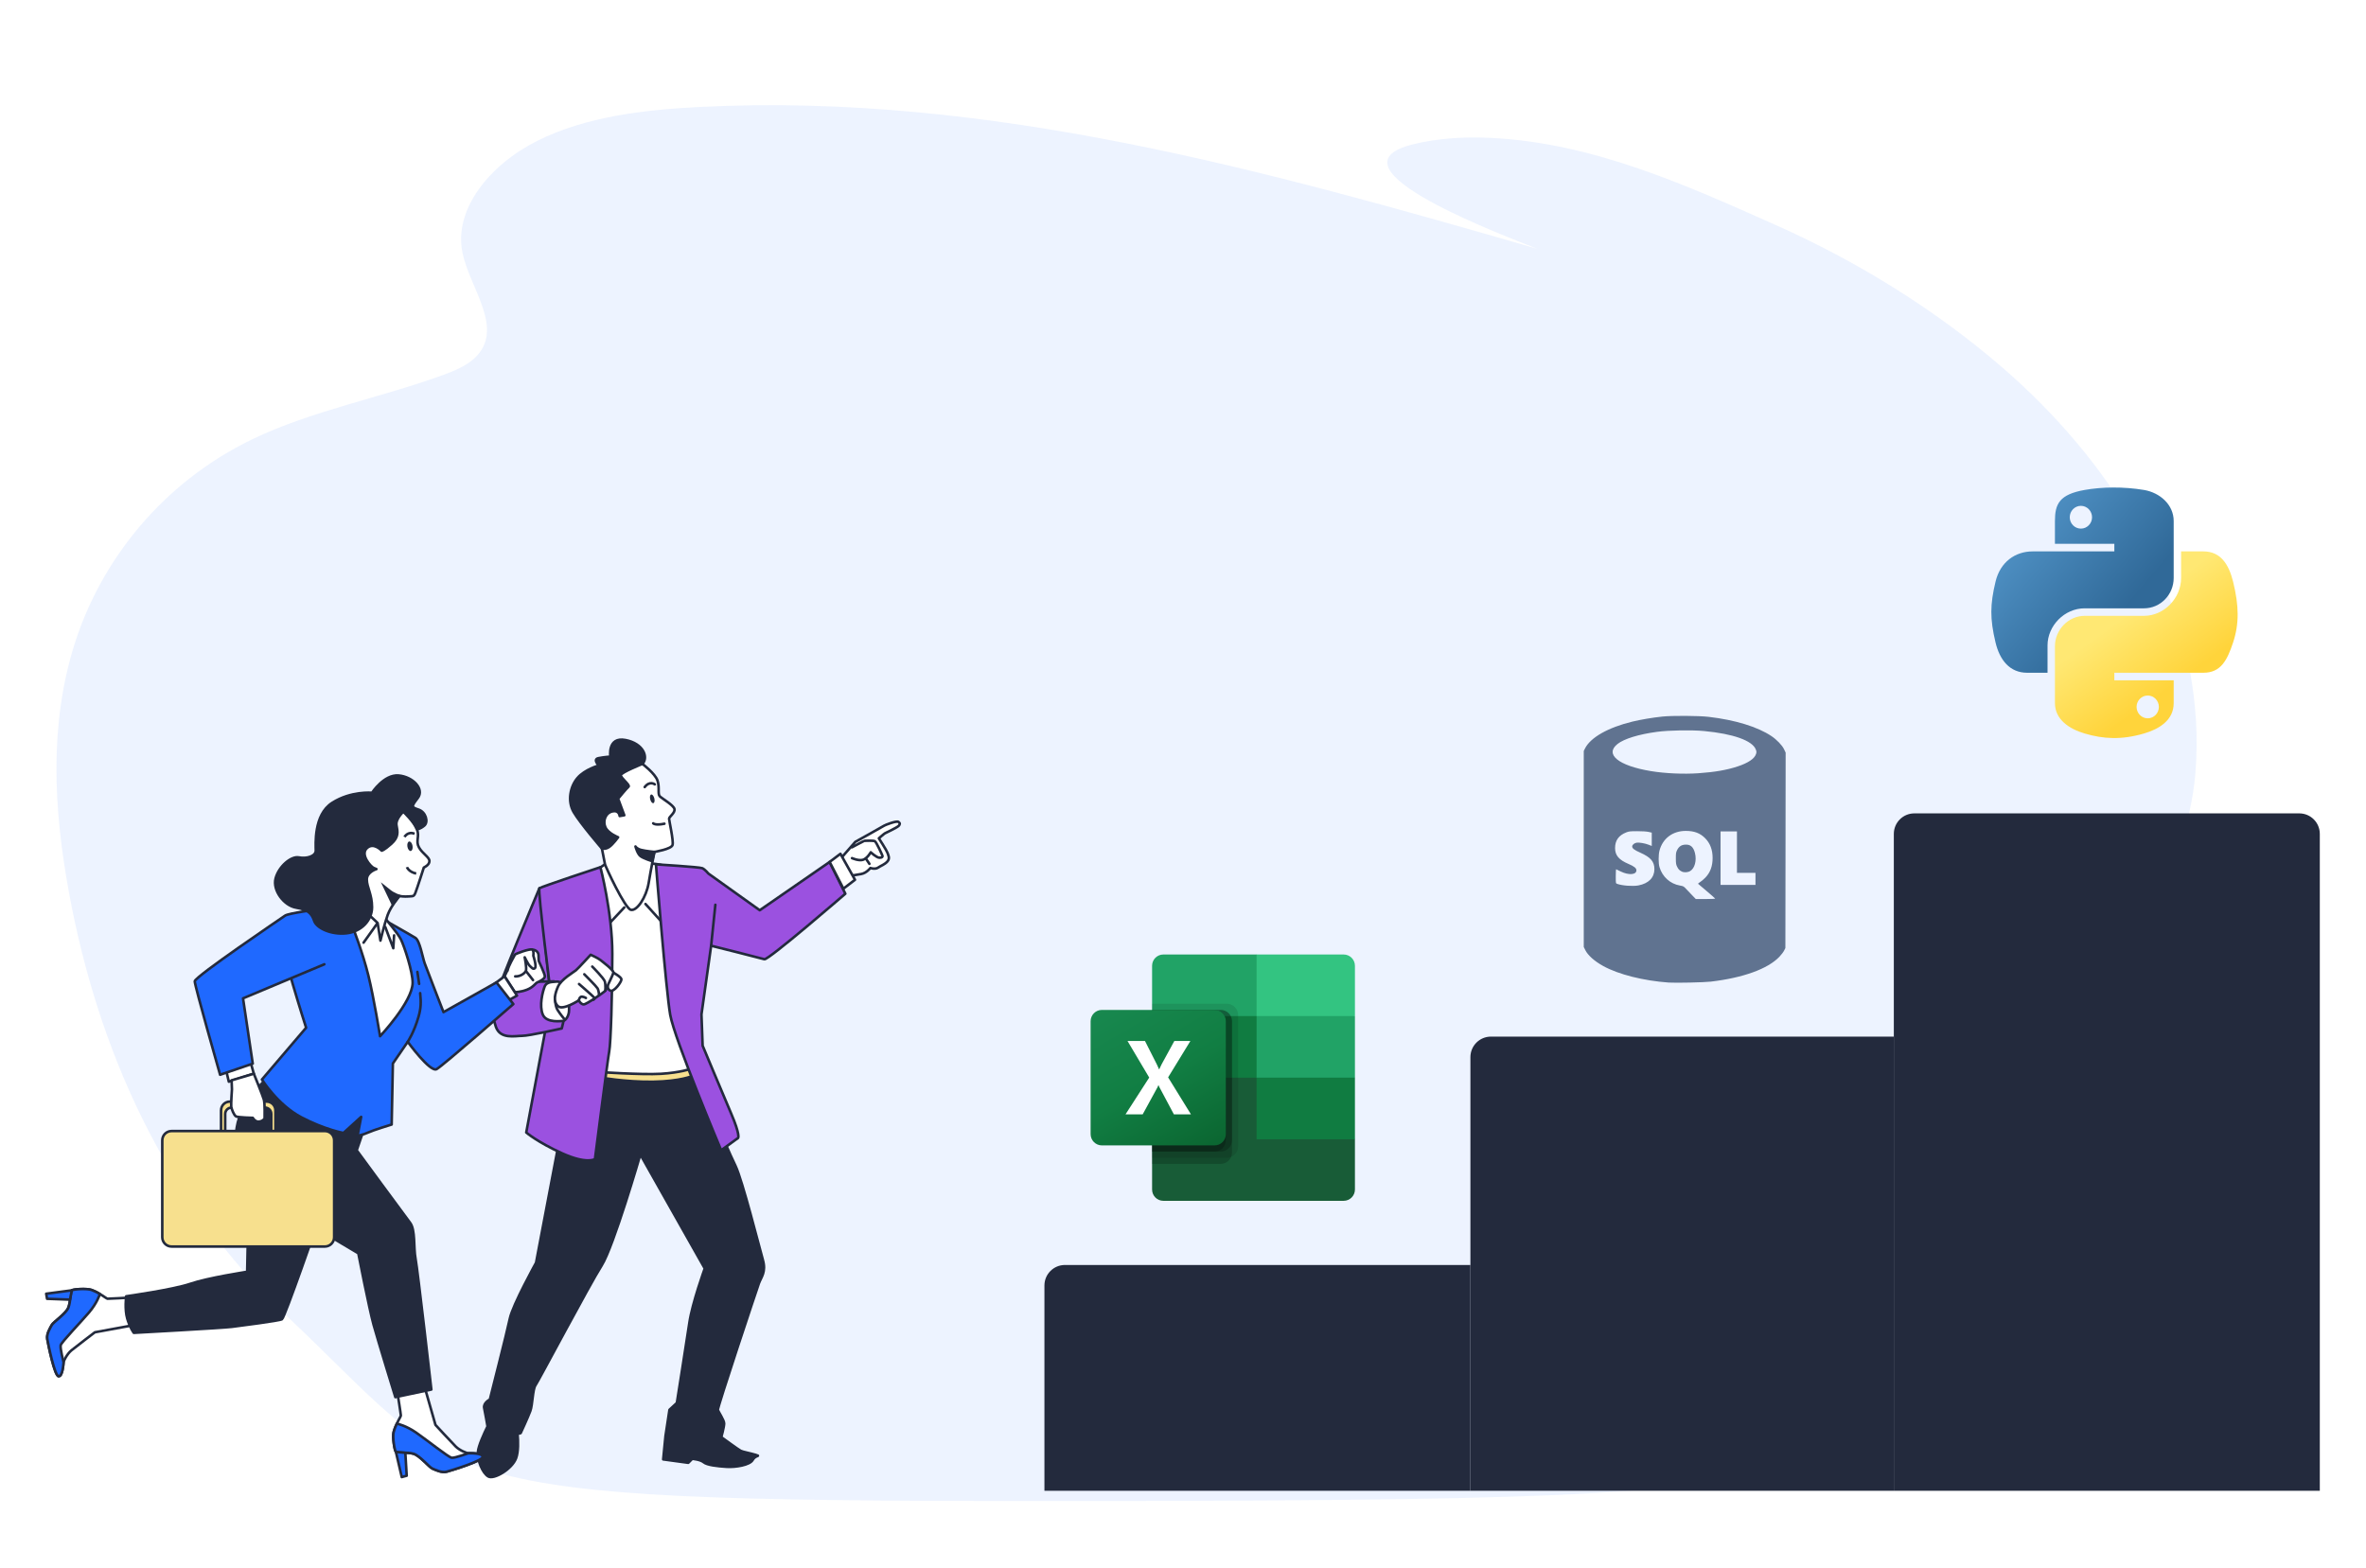 <svg width="922" height="611" viewBox="0 0 922 611" fill="none" xmlns="http://www.w3.org/2000/svg">
<rect width="922" height="611" fill="white"/>
<path opacity="0.08" d="M855.688 280.146C852.504 228.897 823.045 180.017 779.737 142.745C754.402 120.945 724.245 102.026 691.562 87.51C657.657 72.443 620.77 55.544 580.537 53.726C570.61 53.282 560.482 53.834 550.796 56.203C513.748 65.266 589 92.843 598.847 96.896C494.042 66.666 385.569 35.992 272.637 41.688C250.862 42.779 228.335 45.458 209.555 54.803C190.762 64.148 176.658 81.666 180.244 98.633C183.2 112.664 196.78 128.095 185.147 139.379C181.816 142.611 176.993 144.577 172.238 146.3C147.857 155.147 121.34 160.102 98.356 171.184C62.772 188.339 39.277 218.892 29.149 250.724C19.02 282.542 20.981 315.708 26.852 347.701C37.907 407.932 63.511 467.354 112.165 513.285C181.668 578.888 161.704 585 402.157 585C779.737 585 676.866 578.592 760.931 493.948C773.396 481.399 784.734 467.543 788.804 452.058C792.874 436.573 788.388 419.148 773.423 409.386C769.393 406.76 764.222 403.986 764.463 399.758C764.799 394.036 774.028 391.895 781.094 390.521C827.371 381.594 852.262 339.353 855.473 301.798C856.091 294.554 856.158 287.323 855.715 280.146H855.688Z" fill="#1F69FF"/>
<path d="M297.283 491.028C295.948 486.371 289.29 459.938 286.621 454.387C283.953 448.836 281.297 442.391 281.297 442.391L269.301 416.55L223.774 415.077L222.226 421.963L208.896 492.136C208.896 492.136 199.795 508.574 198.675 513.899C197.568 519.223 190.896 545.429 190.896 545.429C190.896 545.429 188.228 546.764 188.681 548.765C189.084 550.552 189.826 555.008 189.99 555.914C188.593 558.772 186.39 563.593 186.239 565.858C186.013 569.194 188.014 574.078 190.242 575.412C192.457 576.746 199.569 572.529 201.117 568.3C202.061 565.745 201.935 561.642 201.696 558.81C202.502 558.696 202.892 558.533 202.892 558.533C202.892 558.533 205.774 552.315 206.668 549.873C207.562 547.431 207.562 541.439 208.669 539.879C209.777 538.33 229.765 500.569 234.435 493.243C239.092 485.918 249.54 449.944 249.54 449.944L274.638 494.364C274.638 494.364 269.755 507.907 268.647 515.46C267.539 523.012 263.763 546.776 263.763 546.776L260.881 549.445L259.332 559.665L258.439 568.766L268.206 570.1L269.755 568.552C269.755 568.552 272.864 568.779 274.198 569.886C275.532 570.994 279.522 571.434 283.084 571.661C286.634 571.888 292.185 570.994 293.305 568.993C294.413 566.991 296.641 567.658 294.413 566.991C292.197 566.324 289.529 565.883 288.635 565.43C287.742 564.99 281.083 560.106 281.083 560.106C281.083 560.106 282.191 556.103 282.191 554.782C282.191 553.46 279.975 550.338 279.749 549.457C279.522 548.564 294.853 502.596 295.734 500.154C296.628 497.712 298.617 495.71 297.283 491.053V491.028Z" fill="#232A3D" stroke="#232A3D" stroke-linecap="round" stroke-linejoin="round"/>
<path d="M233.025 419.81C233.025 419.81 243.762 421.761 254.486 421.598C265.211 421.434 269.931 419.319 269.931 419.319L269.289 416.55L232.534 416.235L233.025 419.81Z" fill="#F7E08E" stroke="#232A3D" stroke-linecap="round" stroke-linejoin="round"/>
<path d="M235.757 336.823L231.553 339.769L233.793 392.773L232.434 417.746C232.434 417.746 250.031 418.954 257.558 418.501C265.085 418.048 269.289 416.55 269.289 416.55C269.289 416.55 267.338 395.643 267.64 389.626C267.942 383.61 259.974 337.73 259.974 337.73C259.974 337.73 255.317 336.232 252.9 336.672C250.496 337.126 235.757 336.823 235.757 336.823Z" fill="white" stroke="#232A3D" stroke-linecap="round" stroke-linejoin="round"/>
<path d="M243.271 353.678L236.651 360.739" stroke="#232A3D" stroke-linecap="round" stroke-linejoin="round"/>
<path d="M251.541 352.318L258.615 360.135" stroke="#232A3D" stroke-linecap="round" stroke-linejoin="round"/>
<path d="M250.345 297.715C250.345 297.715 255.305 301.479 256.211 304.185C257.117 306.891 256.211 309.447 257.117 310.353C258.023 311.259 262.53 313.814 262.832 315.312C263.134 316.81 260.73 318.32 260.73 319.076C260.73 319.831 262.53 327.647 262.089 329.309C261.636 330.958 255.015 332.015 255.015 332.015C255.015 332.015 253.656 338.787 252.762 344.2C251.856 349.612 248.243 355.175 245.839 354.584C243.435 353.98 235.908 337.591 235.757 336.836C235.606 336.081 234.548 330.668 234.548 330.668C234.548 330.668 233.34 325.558 232.144 324.048C230.949 322.537 227.928 315.476 229.589 312.316C231.238 309.157 237.406 301.038 241.773 298.773C246.141 296.52 250.345 297.715 250.345 297.715Z" fill="white" stroke="#232A3D" stroke-linecap="round" stroke-linejoin="round"/>
<path d="M250.345 297.715C250.345 297.715 242.076 301.026 241.924 302.083C241.773 303.14 245.688 305.998 244.933 306.602C244.178 307.206 240.867 311.259 240.867 311.259L243.271 317.729L241.471 318.031C241.471 318.031 241.32 315.627 238.614 316.231C235.908 316.835 234.851 319.995 235.908 322.399C236.965 324.803 240.867 326.313 240.867 326.313C240.867 326.313 238.916 329.019 237.406 330.077C235.895 331.134 234.548 330.681 234.548 330.681C234.548 330.681 226.128 320.901 223.572 316.546C221.017 312.178 222.213 306.463 225.083 303.153C227.94 299.843 233.353 298.345 233.353 298.345C233.353 298.345 230.949 295.941 233.202 295.487C235.455 295.034 237.859 294.883 237.859 294.883C237.859 294.883 236.65 287.067 243.724 288.414C250.798 289.773 252.749 295.185 250.345 297.741V297.715Z" fill="#232A3D" stroke="#232A3D" stroke-linecap="round" stroke-linejoin="round"/>
<path d="M255.002 332.015C255.002 332.015 251.692 331.713 249.892 331.26C248.092 330.807 247.639 329.901 247.639 329.901C247.639 329.901 248.394 332.758 249.59 333.664C250.786 334.57 254.109 335.615 254.109 335.615L255.015 332.003L255.002 332.015Z" fill="#232A3D" stroke="#232A3D" stroke-linecap="round" stroke-linejoin="round"/>
<path d="M254.549 320.876C254.549 320.876 255.305 321.782 258.917 321.027" stroke="#232A3D" stroke-linecap="round" stroke-linejoin="round"/>
<path d="M255.154 305.683C255.154 305.683 253.203 304.185 251.239 306.74" stroke="#232A3D" stroke-linecap="round" stroke-linejoin="round"/>
<path d="M254.977 311.121C255.217 312.039 255.053 312.883 254.612 313.009C254.172 313.135 253.618 312.467 253.379 311.536C253.14 310.605 253.303 309.774 253.744 309.648C254.184 309.522 254.738 310.189 254.977 311.121Z" fill="#232A3D"/>
<path d="M210.205 346.176C210.205 346.176 193.338 386.316 193.187 388.72C193.036 391.124 195.893 395.039 199.808 396.096C203.723 397.153 206.882 392.937 206.882 392.937L214.107 383.761L210.218 346.176H210.205Z" fill="#9B51E0" stroke="#232A3D" stroke-linecap="round" stroke-linejoin="round"/>
<path d="M233.969 337.969C233.969 337.969 238.614 355.629 238.614 371.728C238.614 387.826 238.01 406.619 237.406 409.778C236.802 412.938 231.842 451.744 231.842 451.744C231.842 451.744 228.683 453.846 219.054 449.491C209.425 445.123 205.069 441.372 205.069 441.372L214.85 389.022C214.85 389.022 209.45 346.78 210.205 346.176C210.96 345.572 233.969 337.969 233.969 337.969Z" fill="#9B51E0" stroke="#232A3D" stroke-linecap="round" stroke-linejoin="round"/>
<path d="M327.542 334.696L333.307 328.101C333.307 328.101 344.22 322.034 344.535 321.794C344.849 321.555 349.381 319.768 350.111 320.322C350.841 320.863 350.753 321.253 350.186 321.883C349.62 322.499 345.176 324.601 344.849 324.765C344.522 324.929 342.483 326.716 342.483 326.716C342.483 326.716 345.579 331.537 345.818 332.317C346.058 333.098 346.951 334.495 345.818 335.741C344.686 336.987 343.301 337.365 342.168 338.145C341.035 338.926 339.172 338.296 339.172 338.296C339.172 338.296 337.712 340.235 335.623 340.625C333.521 341.015 331.595 341.279 331.595 341.279L327.517 334.696H327.542Z" fill="white" stroke="#232A3D" stroke-linecap="round" stroke-linejoin="round"/>
<path d="M332.01 330.215C332.01 330.215 336.668 327.685 336.932 327.685C337.196 327.685 340.318 327.522 340.922 327.849C341.514 328.176 343.804 333.224 343.893 333.551C343.981 333.878 343.804 334.281 342.709 334.281C341.614 334.281 339.323 332.166 339.323 332.166C339.323 332.166 337.964 334.608 336.265 335.099C334.566 335.59 332.023 334.445 332.023 334.445" fill="white"/>
<path d="M332.01 330.215C332.01 330.215 336.668 327.685 336.932 327.685C337.196 327.685 340.318 327.522 340.922 327.849C341.514 328.176 343.804 333.224 343.893 333.551C343.981 333.878 343.804 334.281 342.709 334.281C341.614 334.281 339.323 332.166 339.323 332.166C339.323 332.166 337.964 334.608 336.265 335.099C334.566 335.59 332.023 334.445 332.023 334.445" stroke="#232A3D" stroke-linecap="round" stroke-linejoin="round"/>
<path d="M337.586 334.872L338.795 336.66" stroke="#232A3D" stroke-linecap="round" stroke-linejoin="round"/>
<path d="M255.607 336.823C255.607 336.823 259.521 386.014 261.17 395.492C262.819 404.97 281.02 448.295 281.02 448.295L287.641 443.487C287.641 443.487 288.547 442.429 284.935 434.008C281.322 425.588 273.808 407.538 273.808 407.538L273.354 395.353L277.118 368.581C277.118 368.581 296.376 373.389 297.874 373.842C299.372 374.295 329.417 348.316 329.417 348.316L323.287 335.942L296.062 354.748L276.061 340.461C276.061 340.461 274.701 338.812 273.657 338.359C272.612 337.906 255.607 336.861 255.607 336.861V336.823Z" fill="#9B51E0" stroke="#232A3D" stroke-linecap="round" stroke-linejoin="round"/>
<path d="M277.118 368.568L278.767 352.62" stroke="#232A3D" stroke-linecap="round" stroke-linejoin="round"/>
<path d="M323.3 335.917L327.504 332.758L333.181 342.878L328.662 346.339L323.3 335.917Z" fill="white" stroke="#232A3D" stroke-linecap="round" stroke-linejoin="round"/>
<path d="M215.907 382.477C215.907 382.477 205.145 382.678 202.678 382.678C200.211 382.678 196.837 383.597 194.27 386.681C191.702 389.752 191.501 395.291 193.25 400.212C195 405.134 200.739 403.699 203.509 403.699C206.278 403.699 218.89 400.829 218.89 400.829C218.89 400.829 220.023 397.141 220.023 393.554C220.023 389.966 217.845 385.322 217.455 384.516C217.052 383.71 215.932 382.477 215.932 382.477H215.907Z" fill="#9B51E0" stroke="#232A3D" stroke-linecap="round" stroke-linejoin="round"/>
<path d="M219.708 383.295C219.708 383.295 217.657 382.376 216.738 382.578C215.819 382.779 213.05 382.376 212.232 384.529C211.413 386.681 210.079 391.917 211.514 395.404C212.949 398.89 219.003 397.871 219.507 397.871C220.01 397.871 221.76 396.436 221.76 393.566C221.76 390.696 221.659 388.229 221.659 388.229L219.708 383.308V383.295Z" fill="white" stroke="#232A3D" stroke-linecap="round" stroke-linejoin="round"/>
<path d="M216.322 388.531C216.322 388.531 216.222 391.917 217.241 393.554C218.261 395.19 219.809 397.04 219.809 397.04" fill="white"/>
<path d="M216.322 388.531C216.322 388.531 216.222 391.917 217.241 393.554C218.261 395.19 219.809 397.04 219.809 397.04" stroke="#232A3D" stroke-linecap="round" stroke-linejoin="round"/>
<path d="M230.168 372.105C230.168 372.105 225.398 377.354 224.441 378.147C223.484 378.94 218.714 381.646 217.443 384.516C216.171 387.386 215.529 390.407 217.443 392.156C219.356 393.906 225.549 389.866 225.549 389.866C225.549 389.866 226.342 391.451 227.462 391.451C228.582 391.451 235.581 386.58 235.895 386.102C236.21 385.624 239.231 380.375 239.08 379.104C238.929 377.832 234.939 374.962 233.995 374.169C233.051 373.376 230.181 372.105 230.181 372.105H230.168Z" fill="white" stroke="#232A3D" stroke-linecap="round" stroke-linejoin="round"/>
<path d="M230.798 376.712C230.798 376.712 235.417 381.331 235.732 382.603C236.046 383.874 235.895 386.102 235.895 386.102" stroke="#232A3D" stroke-linecap="round" stroke-linejoin="round"/>
<path d="M227.701 379.708C227.701 379.708 232.321 384.327 232.824 385.145C233.34 385.964 233.441 387.713 233.441 387.713" stroke="#232A3D" stroke-linecap="round" stroke-linejoin="round"/>
<path d="M225.65 383.509C225.65 383.509 230.986 388.128 231.49 388.733C232.006 389.349 231.188 389.652 231.188 389.652" stroke="#232A3D" stroke-linecap="round" stroke-linejoin="round"/>
<path d="M225.549 389.866C225.549 389.866 225.851 388.33 226.782 388.431C227.714 388.531 228.318 388.947 228.318 388.947" stroke="#232A3D" stroke-linecap="round" stroke-linejoin="round"/>
<path d="M239.08 379.104C239.08 379.104 242.063 380.74 242.164 381.659C242.264 382.578 239.193 386.882 237.758 386.064C236.323 385.246 237.041 383.597 237.041 383.597C237.041 383.597 238.765 380.022 239.08 379.091V379.104Z" fill="white" stroke="#232A3D" stroke-linecap="round" stroke-linejoin="round"/>
<path d="M196.611 380.513L200.651 372.105C200.651 372.105 206.593 370.091 207.386 370.091C208.179 370.091 209.853 370.658 209.853 372.332C209.853 374.006 209.966 374.572 209.966 374.572C209.966 374.572 212.32 379.506 212.32 380.513C212.32 381.52 210.192 382.527 209.399 382.867C208.606 383.207 207.939 384.667 205.472 385.674C203.005 386.681 200.651 386.681 200.651 386.681L196.611 380.513Z" fill="white" stroke="#232A3D" stroke-linecap="round" stroke-linejoin="round"/>
<path d="M204.906 378.386L207.713 381.973" stroke="#232A3D" stroke-linecap="round" stroke-linejoin="round"/>
<path d="M197.794 378.248C198.272 376.095 199.909 373.603 200.639 372.105C200.865 371.652 206.58 369.638 207.373 370.091C208.153 370.544 207.826 372.445 207.826 372.445C207.826 372.445 209.173 376.485 208.493 377.266C207.813 378.046 207.146 377.039 206.479 376.485C205.812 375.919 204.465 373.099 204.465 373.099C204.465 373.099 205.359 377.392 204.918 378.399C204.465 379.406 202.678 380.639 200.765 380.526" fill="white"/>
<path d="M197.794 378.248C198.272 376.095 199.909 373.603 200.639 372.105C200.865 371.652 206.58 369.638 207.373 370.091C208.153 370.544 207.826 372.445 207.826 372.445C207.826 372.445 209.173 376.485 208.493 377.266C207.813 378.046 207.146 377.039 206.479 376.485C205.812 375.919 204.465 373.099 204.465 373.099C204.465 373.099 205.359 377.392 204.918 378.399C204.465 379.406 202.678 380.639 200.765 380.526" stroke="#232A3D" stroke-linecap="round" stroke-linejoin="round"/>
<path d="M192.382 383.647L196.611 380.513L201.469 388.028L196.926 390.533L192.382 383.647Z" fill="white" stroke="#232A3D" stroke-linecap="round" stroke-linejoin="round"/>
<path d="M52.023 516.467L36.969 519.236C36.969 519.236 29.567 524.862 27.843 526.272C26.119 527.694 24.81 530.375 24.759 530.904C24.709 531.433 24.394 536.505 22.821 536.354C21.247 536.203 18.743 523.817 18.415 521.854C18.088 519.89 19.536 517.562 20.178 516.391C20.82 515.22 25.703 511.998 26.635 509.619C27.566 507.24 27.415 503.363 27.982 502.885C28.548 502.407 33.86 502.067 35.735 502.747C38.97 503.942 41.399 506.107 41.916 506.158C42.444 506.208 50.236 505.73 50.236 505.73L52.023 516.467Z" fill="white" stroke="#232A3D" stroke-linecap="round" stroke-linejoin="round"/>
<path d="M23.639 524.296C23.928 523.087 31.556 515.208 34.728 511.457C37.8 507.844 38.857 504.547 38.932 504.32C38.014 503.766 36.931 503.2 35.748 502.759C33.872 502.067 28.561 502.419 27.994 502.898C27.415 503.376 27.579 507.253 26.647 509.632C25.716 512.011 20.832 515.233 20.19 516.404C19.548 517.574 18.088 519.903 18.428 521.866C18.768 523.83 21.273 536.216 22.834 536.367C24.407 536.518 24.721 531.445 24.772 530.917C24.772 530.917 23.362 525.504 23.652 524.296H23.639Z" fill="#1F69FF" stroke="#232A3D" stroke-linecap="round" stroke-linejoin="round"/>
<path d="M27.982 502.885L18 504.207L18.34 506.183L27.277 506.51L27.982 502.885Z" fill="#1F69FF" stroke="#232A3D" stroke-linecap="round" stroke-linejoin="round"/>
<path d="M97.16 454.89L96.317 495.66C96.317 495.66 81.024 498.001 74.227 500.33C67.43 502.658 49.166 505.214 49.166 505.214C49.166 505.214 48.524 510.311 49.594 513.924C50.663 517.536 52.136 519.45 52.136 519.45C52.136 519.45 87.179 517.536 90.363 517.109C93.548 516.681 108.841 514.767 109.898 514.138C110.956 513.496 124.122 475.483 124.122 475.483L97.148 454.878L97.16 454.89Z" fill="#232A3D" stroke="#232A3D" stroke-linecap="round" stroke-linejoin="round"/>
<path d="M165.496 540.621L169.7 555.336C169.7 555.336 176.006 562.17 177.579 563.744C179.153 565.317 181.96 566.374 182.488 566.374C183.017 566.374 188.089 566.198 188.089 567.772C188.089 569.345 176.006 573.033 174.08 573.549C172.154 574.078 169.7 572.844 168.479 572.328C167.258 571.799 163.57 567.243 161.115 566.551C158.661 565.846 154.809 566.374 154.28 565.846C153.752 565.317 152.896 560.068 153.399 558.142C154.28 554.819 156.206 552.189 156.206 551.66C156.206 551.131 154.985 543.428 154.985 543.428L165.496 540.621Z" fill="white" stroke="#232A3D" stroke-linecap="round" stroke-linejoin="round"/>
<path d="M176.006 568.137C174.785 567.96 166.2 561.126 162.16 558.331C158.271 555.625 154.885 554.882 154.646 554.832C154.18 555.801 153.714 556.934 153.399 558.155C152.896 560.081 153.752 565.342 154.28 565.858C154.809 566.374 158.661 565.858 161.115 566.563C163.57 567.268 167.245 571.825 168.479 572.341C169.7 572.869 172.154 574.09 174.08 573.562C176.006 573.033 188.089 569.358 188.089 567.784C188.089 566.211 183.004 566.387 182.488 566.387C182.488 566.387 177.227 568.313 176.006 568.137Z" fill="#1F69FF" stroke="#232A3D" stroke-linecap="round" stroke-linejoin="round"/>
<path d="M154.281 565.858L156.559 575.664L158.485 575.135L157.956 566.211L154.281 565.858Z" fill="#1F69FF" stroke="#232A3D" stroke-linecap="round" stroke-linejoin="round"/>
<path d="M104.159 420.276C104.159 420.276 93.963 428.772 92.264 439.383C90.565 450.007 98.205 464.444 110.956 471.669C123.706 478.894 139.629 488.448 139.629 488.448C139.629 488.448 143.871 510.11 145.57 516.265C147.27 522.42 154.067 544.511 154.067 544.511L168.089 541.54C168.089 541.54 162.777 495.031 161.933 490.575C161.09 486.119 161.933 479.322 159.806 476.553C157.679 473.796 139 448.307 139 448.307L143.67 434.713C143.67 434.713 143.67 430.044 139.629 431.315C135.589 432.586 122.423 434.071 122.423 434.071L104.159 420.263V420.276Z" fill="#232A3D" stroke="#232A3D" stroke-linecap="round" stroke-linejoin="round"/>
<path d="M122.422 353.753C122.422 353.753 110.679 361.582 109.747 364.704C108.803 367.838 119.288 400.539 119.288 400.539L102.069 420.729C102.069 420.729 108.174 430.585 117.413 435.443C126.652 440.289 133.852 441.548 133.852 441.548L140.737 435.292L139.327 442.643C139.327 442.643 141.366 442.329 143.393 441.397C145.432 440.453 152.632 438.263 152.632 438.263L153.097 414.473L158.887 406.027C158.887 406.027 167.648 418.073 170.153 416.676C172.658 415.266 200.047 391.326 200.047 391.326L193.477 382.88L172.821 394.46C172.821 394.46 166.251 377.555 165.47 375.365C164.69 373.175 163.595 366.605 161.87 365.509C160.146 364.414 147.634 357.366 147.634 357.366C147.634 357.366 132.605 351.11 122.435 353.766L122.422 353.753Z" fill="#1F69FF" stroke="#232A3D" stroke-linecap="round" stroke-linejoin="round"/>
<path d="M163.733 387.059C164.111 390.747 164.036 392.924 163.117 396.172C161.392 402.276 158.887 406.027 158.887 406.027" stroke="#232A3D" stroke-linecap="round" stroke-linejoin="round"/>
<path d="M162.651 378.789C162.651 378.789 163.054 381.357 163.331 383.446" stroke="#232A3D" stroke-linecap="round" stroke-linejoin="round"/>
<path d="M137.452 361.268C137.452 361.268 141.366 371.287 143.556 380.211C145.746 389.135 148.1 403.85 148.1 403.85C148.1 403.85 160.687 390.507 160.801 383.068C160.864 378.776 157.49 368.644 156.244 366.139C154.998 363.634 150.139 357.995 149.674 357.378C149.208 356.749 138.245 349.713 137.313 351.903C136.369 354.093 135.752 356.598 137.464 361.293L137.452 361.268Z" fill="white" stroke="#232A3D" stroke-linecap="round" stroke-linejoin="round"/>
<path d="M147.156 359.694L141.681 367.372" stroke="#232A3D" stroke-linecap="round" stroke-linejoin="round"/>
<path d="M150.127 361.268L153.261 369.563L153.576 364.553" stroke="#232A3D" stroke-linecap="round" stroke-linejoin="round"/>
<path d="M157.176 316.344C157.176 316.344 161.405 320.41 162.5 323.229C163.595 326.049 161.871 327.773 163.28 330.278C164.69 332.783 167.346 334.029 167.346 335.603C167.346 337.176 165.156 338.107 165.156 338.107C165.156 338.107 162.5 346.402 161.871 347.963C161.241 349.524 160.927 349.209 159.215 349.373C157.49 349.524 155.615 349.222 155.615 349.222C155.615 349.222 152.33 353.136 151.071 356.573C149.812 360.009 148.251 366.592 148.251 366.592L147.156 359.707L131.133 344.653L151.537 315.262C151.537 315.262 154.822 315.262 157.176 316.357V316.344Z" fill="white" stroke="#232A3D" stroke-linecap="round" stroke-linejoin="round"/>
<path d="M155.602 349.209C155.602 349.209 153.412 348.429 152.002 347.334C150.593 346.239 149.812 345.609 149.812 345.609L153.097 352.494L155.602 349.209Z" fill="#232A3D" stroke="#232A3D" stroke-miterlimit="10"/>
<path d="M158.585 337.944C158.585 337.944 159.215 339.819 162.185 340.449" stroke="#232A3D" stroke-miterlimit="10"/>
<path d="M160.763 329.636C160.939 330.656 160.637 331.562 160.083 331.663C159.529 331.763 158.938 331.008 158.761 329.989C158.585 328.969 158.887 328.063 159.441 327.962C159.995 327.861 160.587 328.617 160.763 329.636Z" fill="#232A3D"/>
<path d="M157.641 326.2C157.641 326.2 158.887 323.846 161.556 324.954" stroke="#232A3D" stroke-miterlimit="10"/>
<path d="M97.689 414.121L98.91 418.451L89.168 421.572L88.211 417.507L97.689 414.121Z" fill="white" stroke="#232A3D" stroke-linecap="round" stroke-linejoin="round"/>
<path d="M123.958 354.408C123.958 354.408 112.454 355.893 111.094 356.85C109.735 357.794 75.888 380.677 75.888 382.439C75.888 384.201 85.769 418.866 85.769 418.866L98.495 414.536L94.706 389.085L126.387 375.818" fill="#1F69FF"/>
<path d="M123.958 354.408C123.958 354.408 112.454 355.893 111.094 356.85C109.735 357.794 75.888 380.677 75.888 382.439C75.888 384.201 85.769 418.866 85.769 418.866L98.495 414.536L94.706 389.085L126.387 375.818" stroke="#232A3D" stroke-linecap="round" stroke-linejoin="round"/>
<path d="M86.134 432.725V441.687H107.331V432.725C107.331 430.849 105.808 429.326 103.932 429.326H89.545C87.67 429.326 86.147 430.849 86.147 432.725H86.134ZM105.707 441.334H87.758V434.134C87.758 432.775 88.865 431.667 90.225 431.667H103.252C104.612 431.667 105.719 432.775 105.719 434.134V441.334H105.707Z" fill="#F7E08E" stroke="#232A3D" stroke-linecap="round" stroke-linejoin="round"/>
<path d="M126.589 440.806H66.863C64.861 440.806 63.238 442.428 63.238 444.431V482.192C63.238 484.194 64.861 485.817 66.863 485.817H126.589C128.591 485.817 130.214 484.194 130.214 482.192V444.431C130.214 442.428 128.591 440.806 126.589 440.806Z" fill="#F7E08E" stroke="#232A3D" stroke-linecap="round" stroke-linejoin="round"/>
<path d="M98.91 418.451C98.91 418.451 102.434 427.111 102.837 428.609C103.24 430.094 103.114 435.38 103.114 435.783C103.114 436.186 102.031 437.143 100.672 437.143C99.313 437.143 98.507 435.657 98.507 435.657C98.507 435.657 92.818 435.519 92.012 435.116C91.194 434.713 90.25 432.271 90.112 431.327C89.973 430.383 90.388 424.556 90.388 424.556L90.25 421.031L98.91 418.463V418.451Z" fill="white" stroke="#232A3D" stroke-linecap="round" stroke-linejoin="round"/>
<path d="M157.176 316.344C157.176 316.344 154.041 319.164 154.52 321.669C154.985 324.173 155.464 326.213 152.481 328.868C149.51 331.524 148.73 331.524 148.73 331.524C148.73 331.524 145.595 328.075 142.94 330.58C140.284 333.085 144.5 337.78 145.595 338.246L146.69 338.712C146.69 338.712 142.94 339.807 142.94 342.777C142.94 345.748 144.979 348.567 144.979 353.577C144.979 358.587 140.913 363.118 134.959 363.747C129.018 364.377 123.379 361.708 122.435 358.901C121.491 356.082 120.081 354.521 115.386 353.741C110.691 352.96 106.147 347.006 107.406 342.311C108.652 337.616 113.511 333.551 116.481 334.168C119.452 334.784 123.052 333.702 123.052 331.512C123.052 329.322 122.108 317.578 129.471 312.883C136.822 308.188 144.966 308.968 144.966 308.968C144.966 308.968 149.661 301.768 155.3 302.234C160.939 302.7 165.47 307.558 162.815 310.995C160.159 314.444 160.31 314.595 163.129 315.539C165.949 316.483 167.044 320.385 165.319 321.794C163.595 323.204 162.5 323.204 162.5 323.204C162.5 323.204 160.461 318.195 157.176 316.319V316.344Z" fill="#232A3D" stroke="#232A3D" stroke-linecap="round" stroke-linejoin="round"/>
<path d="M738 325C738 320.582 741.582 317 746 317H896C900.418 317 904 320.582 904 325V581H738V325Z" fill="#232A3D"/>
<path d="M573 412C573 407.582 576.582 404 581 404H738V581H573V412Z" fill="#232A3D"/>
<path d="M407 501C407 496.582 410.582 493 415 493H573V581H407V501Z" fill="#232A3D"/>
<g clip-path="url(#clip0_4_2)">
<path d="M489.674 417.6L448.953 410.4V463.601C448.953 466.03 450.919 468 453.344 468H523.609C526.034 468 528 466.03 528 463.601V444L489.674 417.6Z" fill="#185C37"/>
<path d="M489.674 372H453.344C450.919 372 448.953 373.97 448.953 376.399V396L489.674 420L511.233 427.2L528 420V396L489.674 372Z" fill="#21A366"/>
<path d="M448.953 396H489.674V420H448.953V396Z" fill="#107C41"/>
<path opacity="0.1" d="M478.098 391.2H448.953V451.2H478.098C480.519 451.192 482.481 449.227 482.488 446.801V395.599C482.481 393.173 480.519 391.208 478.098 391.2Z" fill="black"/>
<path opacity="0.2" d="M475.702 393.6H448.953V453.6H475.702C478.124 453.592 480.085 451.627 480.093 449.201V397.999C480.085 395.573 478.124 393.608 475.702 393.6Z" fill="black"/>
<path opacity="0.2" d="M475.702 393.6H448.953V448.8H475.702C478.124 448.792 480.085 446.827 480.093 444.401V397.999C480.085 395.573 478.124 393.608 475.702 393.6Z" fill="black"/>
<path opacity="0.2" d="M473.307 393.6H448.953V448.8H473.307C475.729 448.792 477.69 446.827 477.698 444.401V397.999C477.69 395.573 475.729 393.608 473.307 393.6Z" fill="black"/>
<path d="M429.391 393.6H473.307C475.732 393.6 477.698 395.57 477.698 397.999V442.001C477.698 444.43 475.732 446.4 473.307 446.4H429.391C426.966 446.4 425 444.43 425 442.001V397.999C425 395.57 426.966 393.6 429.391 393.6Z" fill="url(#paint0_linear_4_2)"/>
<path d="M438.598 434.299L447.835 419.959L439.372 405.698H446.18L450.798 414.818C451.224 415.685 451.516 416.328 451.675 416.753H451.734C452.038 416.062 452.357 415.39 452.693 414.739L457.629 405.703H463.879L455.201 419.88L464.099 434.299H457.45L452.115 424.289C451.864 423.863 451.651 423.416 451.478 422.952H451.399C451.243 423.406 451.036 423.841 450.781 424.248L445.289 434.299H438.598Z" fill="white"/>
<path d="M523.609 372H489.674V396H528V376.399C528 373.97 526.034 372 523.609 372Z" fill="#33C481"/>
<path d="M489.674 420H528V444H489.674V420Z" fill="#107C41"/>
</g>
<g clip-path="url(#clip1_4_2)">
<path d="M650.267 382.934C640.439 382.232 630.724 379.781 624.767 376.501C621.373 374.633 618.788 372.336 617.773 370.29L617.17 369.072V330.877V292.682L617.647 291.722C619.782 287.429 626.594 283.56 636.103 281.238C639.331 280.45 643.991 279.665 647.793 279.269C651.675 278.865 661.964 278.927 665.836 279.378C676.128 280.575 684.886 283.257 690.283 286.862C692.364 288.253 694.5 290.478 695.223 292.009L695.844 293.322L695.791 331.402L695.738 369.481L695.24 370.483C694.966 371.034 694.139 372.118 693.401 372.892C688.914 377.604 679.288 381.09 666.661 382.575C664.088 382.878 652.907 383.122 650.267 382.934ZM668.38 350.206C668.342 350.108 666.873 348.812 665.115 347.325C663.357 345.837 661.843 344.551 661.75 344.465C661.657 344.38 661.982 344.078 662.472 343.793C662.961 343.509 663.899 342.718 664.556 342.036C666.477 340.041 667.383 337.577 667.383 334.349C667.383 331.172 666.406 328.608 664.448 326.651C662.475 324.678 660.21 323.83 656.911 323.83C651.825 323.83 647.92 326.769 646.674 331.534C646.245 333.173 646.247 336.484 646.678 337.938C647.802 341.728 650.864 344.481 654.674 345.128C655.963 345.347 656.138 345.441 657.017 346.393C657.54 346.959 658.612 348.088 659.4 348.902L660.832 350.383H664.64C666.735 350.383 668.417 350.303 668.38 350.206ZM655.32 339.644C654.403 339.171 654.056 338.804 653.534 337.751C653.13 336.938 653.061 336.475 653.056 334.554C653.052 332.601 653.115 332.179 653.536 331.331C654.226 329.944 655.176 329.287 656.647 329.181C658.694 329.034 659.875 330.029 660.494 332.42C661.254 335.352 660.419 338.469 658.597 339.503C657.642 340.046 656.216 340.107 655.32 339.644ZM638.44 345.086C642.433 344.336 644.699 342.036 644.699 338.735C644.699 335.806 643.236 334.099 639.192 332.311C636.877 331.287 636.038 330.645 636.038 329.894C636.038 329.272 636.834 328.59 637.76 328.419C638.665 328.252 641.064 328.664 642.481 329.231L643.668 329.706V327.103V324.499L642.379 324.216C641.583 324.041 639.909 323.936 637.997 323.941C635.289 323.941 634.759 324.006 633.74 324.407C630.763 325.578 629.351 327.572 629.374 330.571C629.395 333.378 630.89 335.13 634.612 336.705C636.808 337.635 637.688 338.343 637.688 339.179C637.688 340.957 634.698 341.176 631.532 339.63C630.664 339.206 629.885 338.826 629.8 338.783C629.715 338.741 629.646 339.957 629.646 341.486C629.646 344.253 629.649 344.266 630.154 344.457C632.059 345.174 636.269 345.494 638.44 345.086ZM684.086 342.519V340.171H680.478H676.869V332.103V324.035H673.673H670.476V334.451V344.868H677.281H684.086V342.519ZM661.815 301.358C668.167 300.921 672.928 300.097 677.118 298.71C681.292 297.328 683.757 295.655 684.309 293.832C684.522 293.129 684.506 292.863 684.209 292.092C682.878 288.639 675.439 285.985 664.072 284.91C659.21 284.449 650.367 284.598 645.731 285.219C638.657 286.165 632.916 287.924 630.363 289.926C625.199 293.976 630.66 298.431 643.359 300.527C648.865 301.436 655.999 301.757 661.815 301.358Z" fill="#607390"/>
</g>
<path d="M823.421 190.001C819.463 190.019 815.683 190.359 812.358 190.951C802.56 192.693 800.782 196.338 800.782 203.06V211.938H823.933V214.897H800.782H792.093C785.364 214.897 779.473 218.967 777.63 226.708C775.504 235.581 775.41 241.118 777.63 250.383C779.276 257.279 783.206 262.193 789.934 262.193H797.894V251.55C797.894 243.861 804.506 237.079 812.358 237.079H835.482C841.92 237.079 847.058 231.746 847.058 225.242V203.06C847.058 196.747 841.765 192.005 835.482 190.951C831.505 190.285 827.379 189.982 823.421 190.001ZM810.9 197.141C813.292 197.141 815.245 199.138 815.245 201.594C815.245 204.041 813.292 206.019 810.9 206.019C808.5 206.019 806.556 204.041 806.556 201.594C806.556 199.138 808.5 197.141 810.9 197.141Z" fill="url(#paint1_linear_4_2)"/>
<path d="M849.946 214.897V225.242C849.946 233.261 843.188 240.011 835.482 240.011H812.358C806.023 240.011 800.782 245.466 800.782 251.849V274.03C800.782 280.343 806.238 284.057 812.358 285.868C819.686 288.036 826.714 288.428 835.482 285.868C841.311 284.17 847.058 280.753 847.058 274.03V265.152H823.933V262.193H847.058H858.634C865.363 262.193 867.87 257.471 870.21 250.383C872.627 243.086 872.524 236.068 870.21 226.708C868.547 219.968 865.371 214.897 858.634 214.897H849.946ZM836.94 271.071C839.34 271.071 841.284 273.05 841.284 275.496C841.284 277.952 839.34 279.949 836.94 279.949C834.548 279.949 832.595 277.952 832.595 275.496C832.595 273.05 834.548 271.071 836.94 271.071Z" fill="url(#paint2_linear_4_2)"/>
<defs>
<linearGradient id="paint0_linear_4_2" x1="434.155" y1="390.163" x2="468.643" y2="449.78" gradientUnits="userSpaceOnUse">
<stop stop-color="#18884F"/>
<stop offset="0.5" stop-color="#117E43"/>
<stop offset="1" stop-color="#0B6631"/>
</linearGradient>
<linearGradient id="paint1_linear_4_2" x1="776" y1="190" x2="829.662" y2="235.447" gradientUnits="userSpaceOnUse">
<stop stop-color="#5A9FD4"/>
<stop offset="1" stop-color="#306998"/>
</linearGradient>
<linearGradient id="paint2_linear_4_2" x1="836.383" y1="274.75" x2="817.074" y2="247.858" gradientUnits="userSpaceOnUse">
<stop stop-color="#FFD43B"/>
<stop offset="1" stop-color="#FFE873"/>
</linearGradient>
<clipPath id="clip0_4_2">
<rect width="103" height="96" fill="white" transform="translate(425 372)"/>
</clipPath>
<clipPath id="clip1_4_2">
<rect width="105" height="104" fill="white" transform="translate(604 279)"/>
</clipPath>
</defs>
</svg>
